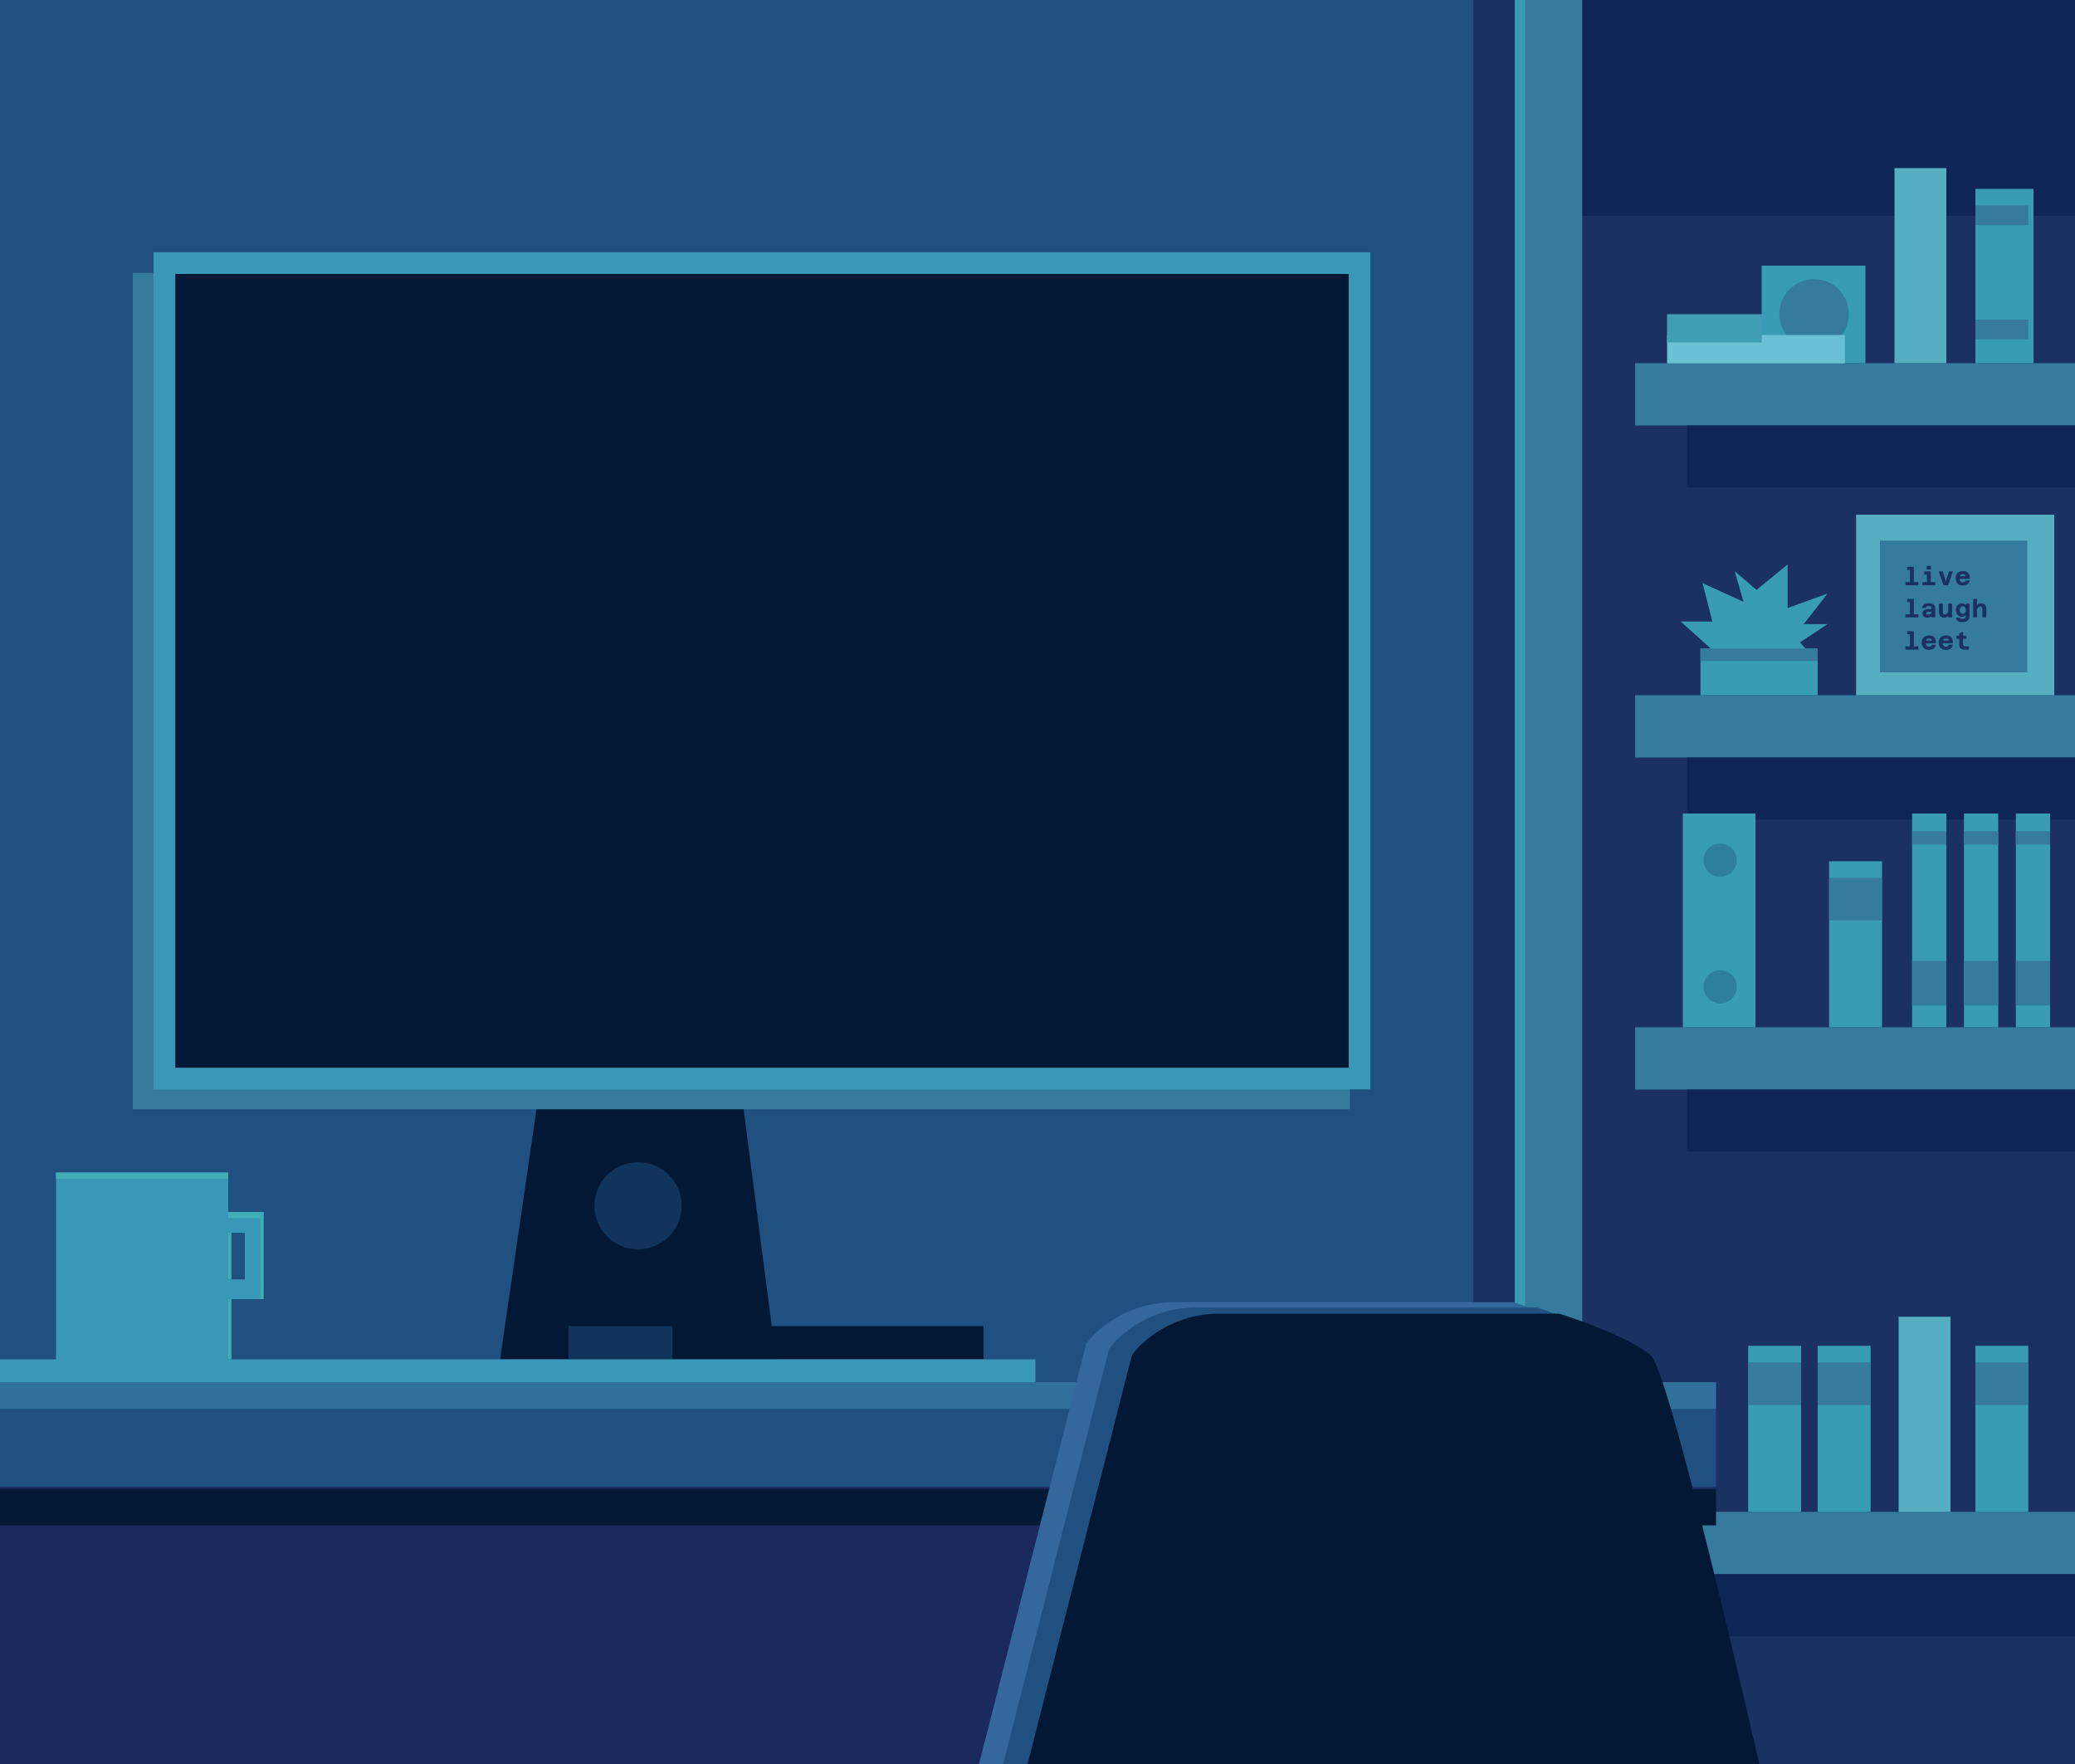 <svg width="2000" height="1700" viewBox="0 0 2000 1700" fill="none" xmlns="http://www.w3.org/2000/svg">
<rect x="0" y="0" width="2000" height="1700" fill="#808080" stroke="none"/>
<g clip-path="url(#clip0_16_2)">
<rect width="2000" height="1700" fill="white"/>
<rect width="2000" height="1700" fill="#1F5080"/>
<rect x="1420" width="580" height="1700" fill="#1B3162"/>
<rect x="1525" width="475" height="208" fill="#0E2556"/>
<rect x="1460" width="65" height="1700" fill="#347B9E"/>
<rect x="1460" width="10" height="1700" fill="#399CB4"/>
<rect x="1576" y="350" width="444" height="60" fill="#347B9E"/>
<rect x="1576" y="670" width="444" height="60" fill="#347B9E"/>
<rect x="1576" y="990" width="444" height="60" fill="#347B9E"/>
<rect x="1626" y="410" width="444" height="60" fill="#0E2556"/>
<rect x="1626" y="730" width="444" height="60" fill="#0E2556"/>
<rect x="1626" y="1050" width="444" height="60" fill="#0E2556"/>
<rect x="1576" y="1457" width="444" height="60" fill="#347B9E"/>
<rect x="1626" y="1517" width="444" height="60" fill="#0E2556"/>
<rect x="1698" y="256" width="100" height="94" fill="#389DB4"/>
<rect x="1826" y="162" width="50" height="188" fill="#56AEC2"/>
<rect x="1830" y="1269" width="50" height="188" fill="#56AEC2"/>
<rect x="1904" y="182" width="56" height="168" fill="#389DB4"/>
<circle cx="1748.5" cy="302.5" r="33.5" fill="#347B9E"/>
<rect x="1607" y="323" width="171" height="27" fill="#6AC1D5"/>
<rect x="1607" y="323" width="171" height="27" fill="#6AC1D5"/>
<rect x="1607" y="303" width="91" height="27" fill="#6AC1D5"/>
<rect x="1607" y="303" width="91" height="27" fill="#3F9EB4"/>
<rect x="1904" y="198" width="51" height="19" fill="#347B9E"/>
<rect x="1904" y="308" width="51" height="19" fill="#347B9E"/>
<rect x="1789" y="496" width="191" height="174" fill="#56AEC2"/>
<rect x="1812" y="521" width="142" height="127" fill="#347B9E"/>
<path d="M1840.93 564V546.24H1844.67V564H1840.93ZM1836.61 564V560.976H1849.04V564H1836.61ZM1838.29 549.264V546.24H1842.8V549.264H1838.29ZM1857.26 564V550.656H1861V564H1857.26ZM1852.94 564V560.976H1865.37V564H1852.94ZM1854.62 553.68V550.656H1859.13V553.68H1854.62ZM1857.11 548.88V545.376H1861.1V548.88H1857.11ZM1873.3 564L1868.55 550.656H1872.46L1874.69 557.424L1875.51 560.736L1876.37 557.424L1878.55 550.656H1882.35L1877.62 564H1873.3ZM1891.91 564.288C1890.47 564.288 1889.23 564.008 1888.19 563.448C1887.16 562.888 1886.37 562.088 1885.81 561.048C1885.25 560.008 1884.97 558.768 1884.97 557.328C1884.97 555.872 1885.25 554.624 1885.81 553.584C1886.37 552.544 1887.18 551.752 1888.24 551.208C1889.31 550.648 1890.6 550.368 1892.1 550.368C1894.45 550.368 1896.16 551.04 1897.21 552.384C1898.28 553.712 1898.73 555.544 1898.56 557.88H1887.95L1887.97 555.312H1894.74C1894.69 554.704 1894.42 554.216 1893.92 553.848C1893.43 553.464 1892.81 553.272 1892.08 553.272C1890.92 553.272 1890.08 553.632 1889.53 554.352C1888.99 555.072 1888.72 556.12 1888.72 557.496C1888.72 558.184 1888.84 558.816 1889.08 559.392C1889.32 559.968 1889.67 560.432 1890.13 560.784C1890.61 561.12 1891.2 561.288 1891.91 561.288C1892.66 561.288 1893.29 561.104 1893.8 560.736C1894.33 560.368 1894.65 559.904 1894.76 559.344H1898.51C1898.35 560.864 1897.68 562.072 1896.49 562.968C1895.32 563.848 1893.8 564.288 1891.91 564.288ZM1840.93 595V577.24H1844.67V595H1840.93ZM1836.61 595V591.976H1849.04V595H1836.61ZM1838.29 580.264V577.24H1842.8V580.264H1838.29ZM1861.72 595L1861.6 592.6V586.024C1861.6 585.4 1861.37 584.912 1860.91 584.56C1860.44 584.192 1859.8 584.008 1858.99 584.008C1858.2 584.008 1857.56 584.176 1857.07 584.512C1856.59 584.832 1856.31 585.288 1856.23 585.88H1852.6C1852.68 584.936 1853 584.128 1853.56 583.456C1854.12 582.784 1854.87 582.272 1855.82 581.92C1856.78 581.552 1857.89 581.368 1859.15 581.368C1860.4 581.368 1861.49 581.56 1862.42 581.944C1863.35 582.312 1864.06 582.864 1864.55 583.6C1865.07 584.32 1865.32 585.208 1865.32 586.264V595H1861.72ZM1857.45 595.288C1856.57 595.288 1855.79 595.12 1855.12 594.784C1854.45 594.432 1853.93 593.952 1853.56 593.344C1853.19 592.736 1853.01 592.048 1853.01 591.28C1853.01 589.904 1853.54 588.84 1854.59 588.088C1855.67 587.32 1857.14 586.936 1859.01 586.936H1861.96V589.528L1858.91 589.552C1858.23 589.552 1857.67 589.68 1857.26 589.936C1856.86 590.176 1856.66 590.544 1856.66 591.04C1856.66 591.392 1856.8 591.696 1857.09 591.952C1857.39 592.208 1857.82 592.336 1858.36 592.336C1859.11 592.336 1859.78 592.152 1860.35 591.784C1860.95 591.4 1861.43 590.88 1861.82 590.224L1862.23 592.744C1861.83 593.624 1861.21 594.272 1860.38 594.688C1859.56 595.088 1858.59 595.288 1857.45 595.288ZM1872.63 581.656V589.888C1872.63 590.576 1872.8 591.128 1873.15 591.544C1873.51 591.96 1873.97 592.168 1874.55 592.168C1875.2 592.168 1875.8 591.952 1876.35 591.52C1876.91 591.072 1877.49 590.312 1878.1 589.24L1878.63 592.408C1878.02 593.448 1877.28 594.192 1876.42 594.64C1875.55 595.072 1874.67 595.288 1873.78 595.288C1872.75 595.288 1871.87 595.072 1871.14 594.64C1870.42 594.208 1869.86 593.608 1869.46 592.84C1869.07 592.072 1868.88 591.168 1868.88 590.128V581.656H1872.63ZM1881.53 581.656V595H1877.91L1877.79 592.624V581.656H1881.53ZM1894.72 583.048L1894.79 581.656H1898.39V593.224C1898.39 595.288 1897.83 596.856 1896.71 597.928C1895.6 599.016 1893.87 599.56 1891.5 599.56C1890.24 599.56 1889.14 599.4 1888.21 599.08C1887.3 598.776 1886.59 598.304 1886.08 597.664C1885.58 597.04 1885.32 596.248 1885.31 595.288H1889.24C1889.32 595.736 1889.56 596.056 1889.94 596.248C1890.34 596.44 1890.94 596.536 1891.74 596.536C1892.73 596.536 1893.46 596.272 1893.92 595.744C1894.4 595.232 1894.64 594.52 1894.64 593.608V592.816C1894.2 593.344 1893.65 593.752 1893.01 594.04C1892.39 594.328 1891.7 594.472 1890.95 594.472C1889.83 594.472 1888.84 594.184 1887.97 593.608C1887.11 593.016 1886.43 592.224 1885.93 591.232C1885.44 590.24 1885.19 589.152 1885.19 587.968C1885.19 586.592 1885.45 585.416 1885.98 584.44C1886.51 583.448 1887.23 582.696 1888.14 582.184C1889.05 581.656 1890.07 581.392 1891.19 581.392C1891.91 581.392 1892.57 581.544 1893.18 581.848C1893.79 582.152 1894.3 582.552 1894.72 583.048ZM1891.91 591.592C1892.55 591.592 1893.11 591.376 1893.59 590.944C1894.08 590.512 1894.44 589.952 1894.64 589.264V586.576C1894.44 585.872 1894.08 585.312 1893.59 584.896C1893.11 584.48 1892.55 584.272 1891.91 584.272C1891.33 584.272 1890.82 584.44 1890.37 584.776C1889.92 585.096 1889.57 585.528 1889.32 586.072C1889.06 586.616 1888.93 587.224 1888.93 587.896C1888.93 588.568 1889.06 589.184 1889.32 589.744C1889.57 590.304 1889.92 590.752 1890.37 591.088C1890.82 591.424 1891.33 591.592 1891.91 591.592ZM1910.73 595V586.792C1910.73 586.088 1910.56 585.528 1910.21 585.112C1909.85 584.696 1909.39 584.488 1908.81 584.488C1908.16 584.488 1907.55 584.712 1906.99 585.16C1906.45 585.592 1905.87 586.344 1905.26 587.416L1904.73 584.272C1905.34 583.216 1906.08 582.472 1906.94 582.04C1907.81 581.592 1908.69 581.368 1909.58 581.368C1910.61 581.368 1911.48 581.584 1912.2 582.016C1912.93 582.448 1913.49 583.056 1913.88 583.84C1914.28 584.608 1914.48 585.512 1914.48 586.552V595H1910.73ZM1901.83 595V577.216H1905.57V595H1901.83ZM1840.93 626V608.24H1844.67V626H1840.93ZM1836.61 626V622.976H1849.04V626H1836.61ZM1838.29 611.264V608.24H1842.8V611.264H1838.29ZM1859.25 626.288C1857.81 626.288 1856.57 626.008 1855.53 625.448C1854.51 624.888 1853.71 624.088 1853.15 623.048C1852.59 622.008 1852.31 620.768 1852.31 619.328C1852.31 617.872 1852.59 616.624 1853.15 615.584C1853.71 614.544 1854.52 613.752 1855.58 613.208C1856.65 612.648 1857.94 612.368 1859.44 612.368C1861.79 612.368 1863.5 613.04 1864.55 614.384C1865.63 615.712 1866.07 617.544 1865.9 619.88H1855.29L1855.31 617.312H1862.08C1862.03 616.704 1861.76 616.216 1861.27 615.848C1860.77 615.464 1860.15 615.272 1859.42 615.272C1858.27 615.272 1857.42 615.632 1856.87 616.352C1856.33 617.072 1856.06 618.12 1856.06 619.496C1856.06 620.184 1856.18 620.816 1856.42 621.392C1856.66 621.968 1857.01 622.432 1857.47 622.784C1857.95 623.12 1858.55 623.288 1859.25 623.288C1860 623.288 1860.63 623.104 1861.15 622.736C1861.67 622.368 1861.99 621.904 1862.11 621.344H1865.85C1865.69 622.864 1865.02 624.072 1863.83 624.968C1862.67 625.848 1861.14 626.288 1859.25 626.288ZM1875.58 626.288C1874.14 626.288 1872.9 626.008 1871.86 625.448C1870.83 624.888 1870.04 624.088 1869.48 623.048C1868.92 622.008 1868.64 620.768 1868.64 619.328C1868.64 617.872 1868.92 616.624 1869.48 615.584C1870.04 614.544 1870.85 613.752 1871.91 613.208C1872.98 612.648 1874.27 612.368 1875.77 612.368C1878.12 612.368 1879.83 613.04 1880.88 614.384C1881.95 615.712 1882.4 617.544 1882.23 619.88H1871.62L1871.64 617.312H1878.41C1878.36 616.704 1878.09 616.216 1877.59 615.848C1877.1 615.464 1876.48 615.272 1875.75 615.272C1874.59 615.272 1873.75 615.632 1873.2 616.352C1872.66 617.072 1872.39 618.12 1872.39 619.496C1872.39 620.184 1872.51 620.816 1872.75 621.392C1872.99 621.968 1873.34 622.432 1873.8 622.784C1874.28 623.12 1874.87 623.288 1875.58 623.288C1876.33 623.288 1876.96 623.104 1877.47 622.736C1878 622.368 1878.32 621.904 1878.43 621.344H1882.18C1882.02 622.864 1881.35 624.072 1880.16 624.968C1878.99 625.848 1877.47 626.288 1875.58 626.288ZM1892.87 626C1891.97 626 1891.18 625.8 1890.49 625.4C1889.82 624.984 1889.3 624.416 1888.93 623.696C1888.56 622.96 1888.38 622.128 1888.38 621.2V610.424L1892.12 608.744V621.2C1892.12 621.616 1892.18 621.96 1892.29 622.232C1892.42 622.488 1892.64 622.68 1892.96 622.808C1893.3 622.92 1893.76 622.976 1894.36 622.976H1897.74V626H1892.87ZM1885.74 615.68V612.656H1895.36V615.68H1885.74Z" fill="#1B3162"/>
<rect x="1639" y="625" width="113" height="45" fill="#389DB4"/>
<path d="M1620 599L1659.5 634.5L1685 664.5L1744.5 630L1735 619L1761.5 601.5H1738.5L1761.5 572L1723 586V544L1693 568.5L1672 550.5L1680.5 580L1641 562L1650.5 599H1620Z" fill="#389DB4"/>
<rect x="1639" y="625" width="113" height="12" fill="#347B9E"/>
<rect x="1622" y="784" width="70" height="206" fill="#389DB4"/>
<rect x="1763" y="830" width="51" height="160" fill="#389DB4"/>
<rect x="1843" y="784" width="33" height="206" fill="#389DB4"/>
<rect x="1893" y="784" width="33" height="206" fill="#389DB4"/>
<rect x="1943" y="784" width="33" height="206" fill="#389DB4"/>
<circle opacity="0.4" cx="1658" cy="829" r="16" fill="#1F5080"/>
<circle opacity="0.4" cx="1658" cy="951" r="16" fill="#1F5080"/>
<rect x="1763" y="846" width="51" height="41" fill="#347B9E"/>
<rect x="1843" y="801" width="33" height="13" fill="#347B9E"/>
<rect x="1893" y="801" width="33" height="13" fill="#347B9E"/>
<rect x="1943" y="801" width="33" height="13" fill="#347B9E"/>
<rect x="1843" y="926" width="33" height="43" fill="#347B9E"/>
<rect x="1893" y="926" width="33" height="43" fill="#347B9E"/>
<rect x="1943" y="926" width="33" height="43" fill="#347B9E"/>
<rect x="1685" y="1297" width="51" height="160" fill="#389DB4"/>
<rect x="1685" y="1313" width="51" height="41" fill="#347B9E"/>
<rect x="1904" y="1297" width="51" height="160" fill="#389DB4"/>
<rect x="1904" y="1313" width="51" height="41" fill="#347B9E"/>
<rect x="1752" y="1297" width="51" height="160" fill="#389DB4"/>
<rect x="1752" y="1313" width="51" height="41" fill="#347B9E"/>
<path d="M482 1310L528 994H707L748 1310H482Z" fill="#031835"/>
<circle cx="615" cy="1162" r="42" fill="#1F5080" fill-opacity="0.5"/>
<rect x="548" y="1278" width="400" height="32" fill="#031835"/>
<rect opacity="0.5" x="548" y="1278" width="100" height="32" fill="#1F5080"/>
<rect x="148" y="243" width="1173" height="807" fill="#031835"/>
<rect x="128" y="263" width="1173" height="806" fill="#347B9E"/>
<rect x="158.5" y="253.5" width="1152" height="786" fill="#031835" stroke="#3998B7" stroke-width="21"/>
<rect y="1344" width="1550" height="486" fill="#1A2A60"/>
<rect y="1358" width="1654" height="75" fill="#1F5080"/>
<rect width="1654" height="26" transform="matrix(1 0 0 -1 0 1358)" fill="#30709B"/>
<rect x="-44" y="1310" width="1042" height="22" fill="#3998B7"/>
<rect y="1435" width="1654" height="35" fill="#031835"/>
<path d="M1047 1295L899 1875L1699 1899C1656.33 1704.33 1566.2 1311 1547 1295C1527.8 1279 1480.33 1261.67 1459 1255H1131C1086.2 1255 1056.33 1281.67 1047 1295Z" fill="#34689B"/>
<path d="M1069 1300L921 1880L1721 1904C1678.33 1709.33 1588.2 1316 1569 1300C1549.8 1284 1502.33 1266.67 1481 1260H1153C1108.2 1260 1078.33 1286.67 1069 1300Z" fill="#1F5080"/>
<path d="M1091 1306L943 1886L1743 1910C1700.33 1715.33 1610.2 1322 1591 1306C1571.8 1290 1524.33 1272.67 1503 1266H1175C1130.2 1266 1100.33 1292.67 1091 1306Z" fill="#031835"/>
<rect x="54" y="1130" width="166" height="202" fill="#3998B7"/>
<rect x="173" y="1168" width="81" height="20" fill="#3998B7"/>
<rect width="18" height="54" transform="matrix(1 0 0 -1 236 1242)" fill="#3998B7"/>
<rect width="48" height="19" transform="matrix(1 0 0 -1 206 1252)" fill="#3998B7"/>
<rect x="54" y="1130" width="166" height="6" fill="#40AEB7"/>
<rect x="220" y="1168" width="34" height="6" fill="#40AEB7"/>
<rect x="251" y="1168" width="3" height="84" fill="#40AEB7"/>
<rect x="220" y="1188" width="3" height="45" fill="#40AEB7"/>
<rect x="220" y="1252" width="3" height="58" fill="#40AEB7"/>
</g>
<defs>
<clipPath id="clip0_16_2">
<rect width="2000" height="1700" fill="white"/>
</clipPath>
</defs>
</svg>
